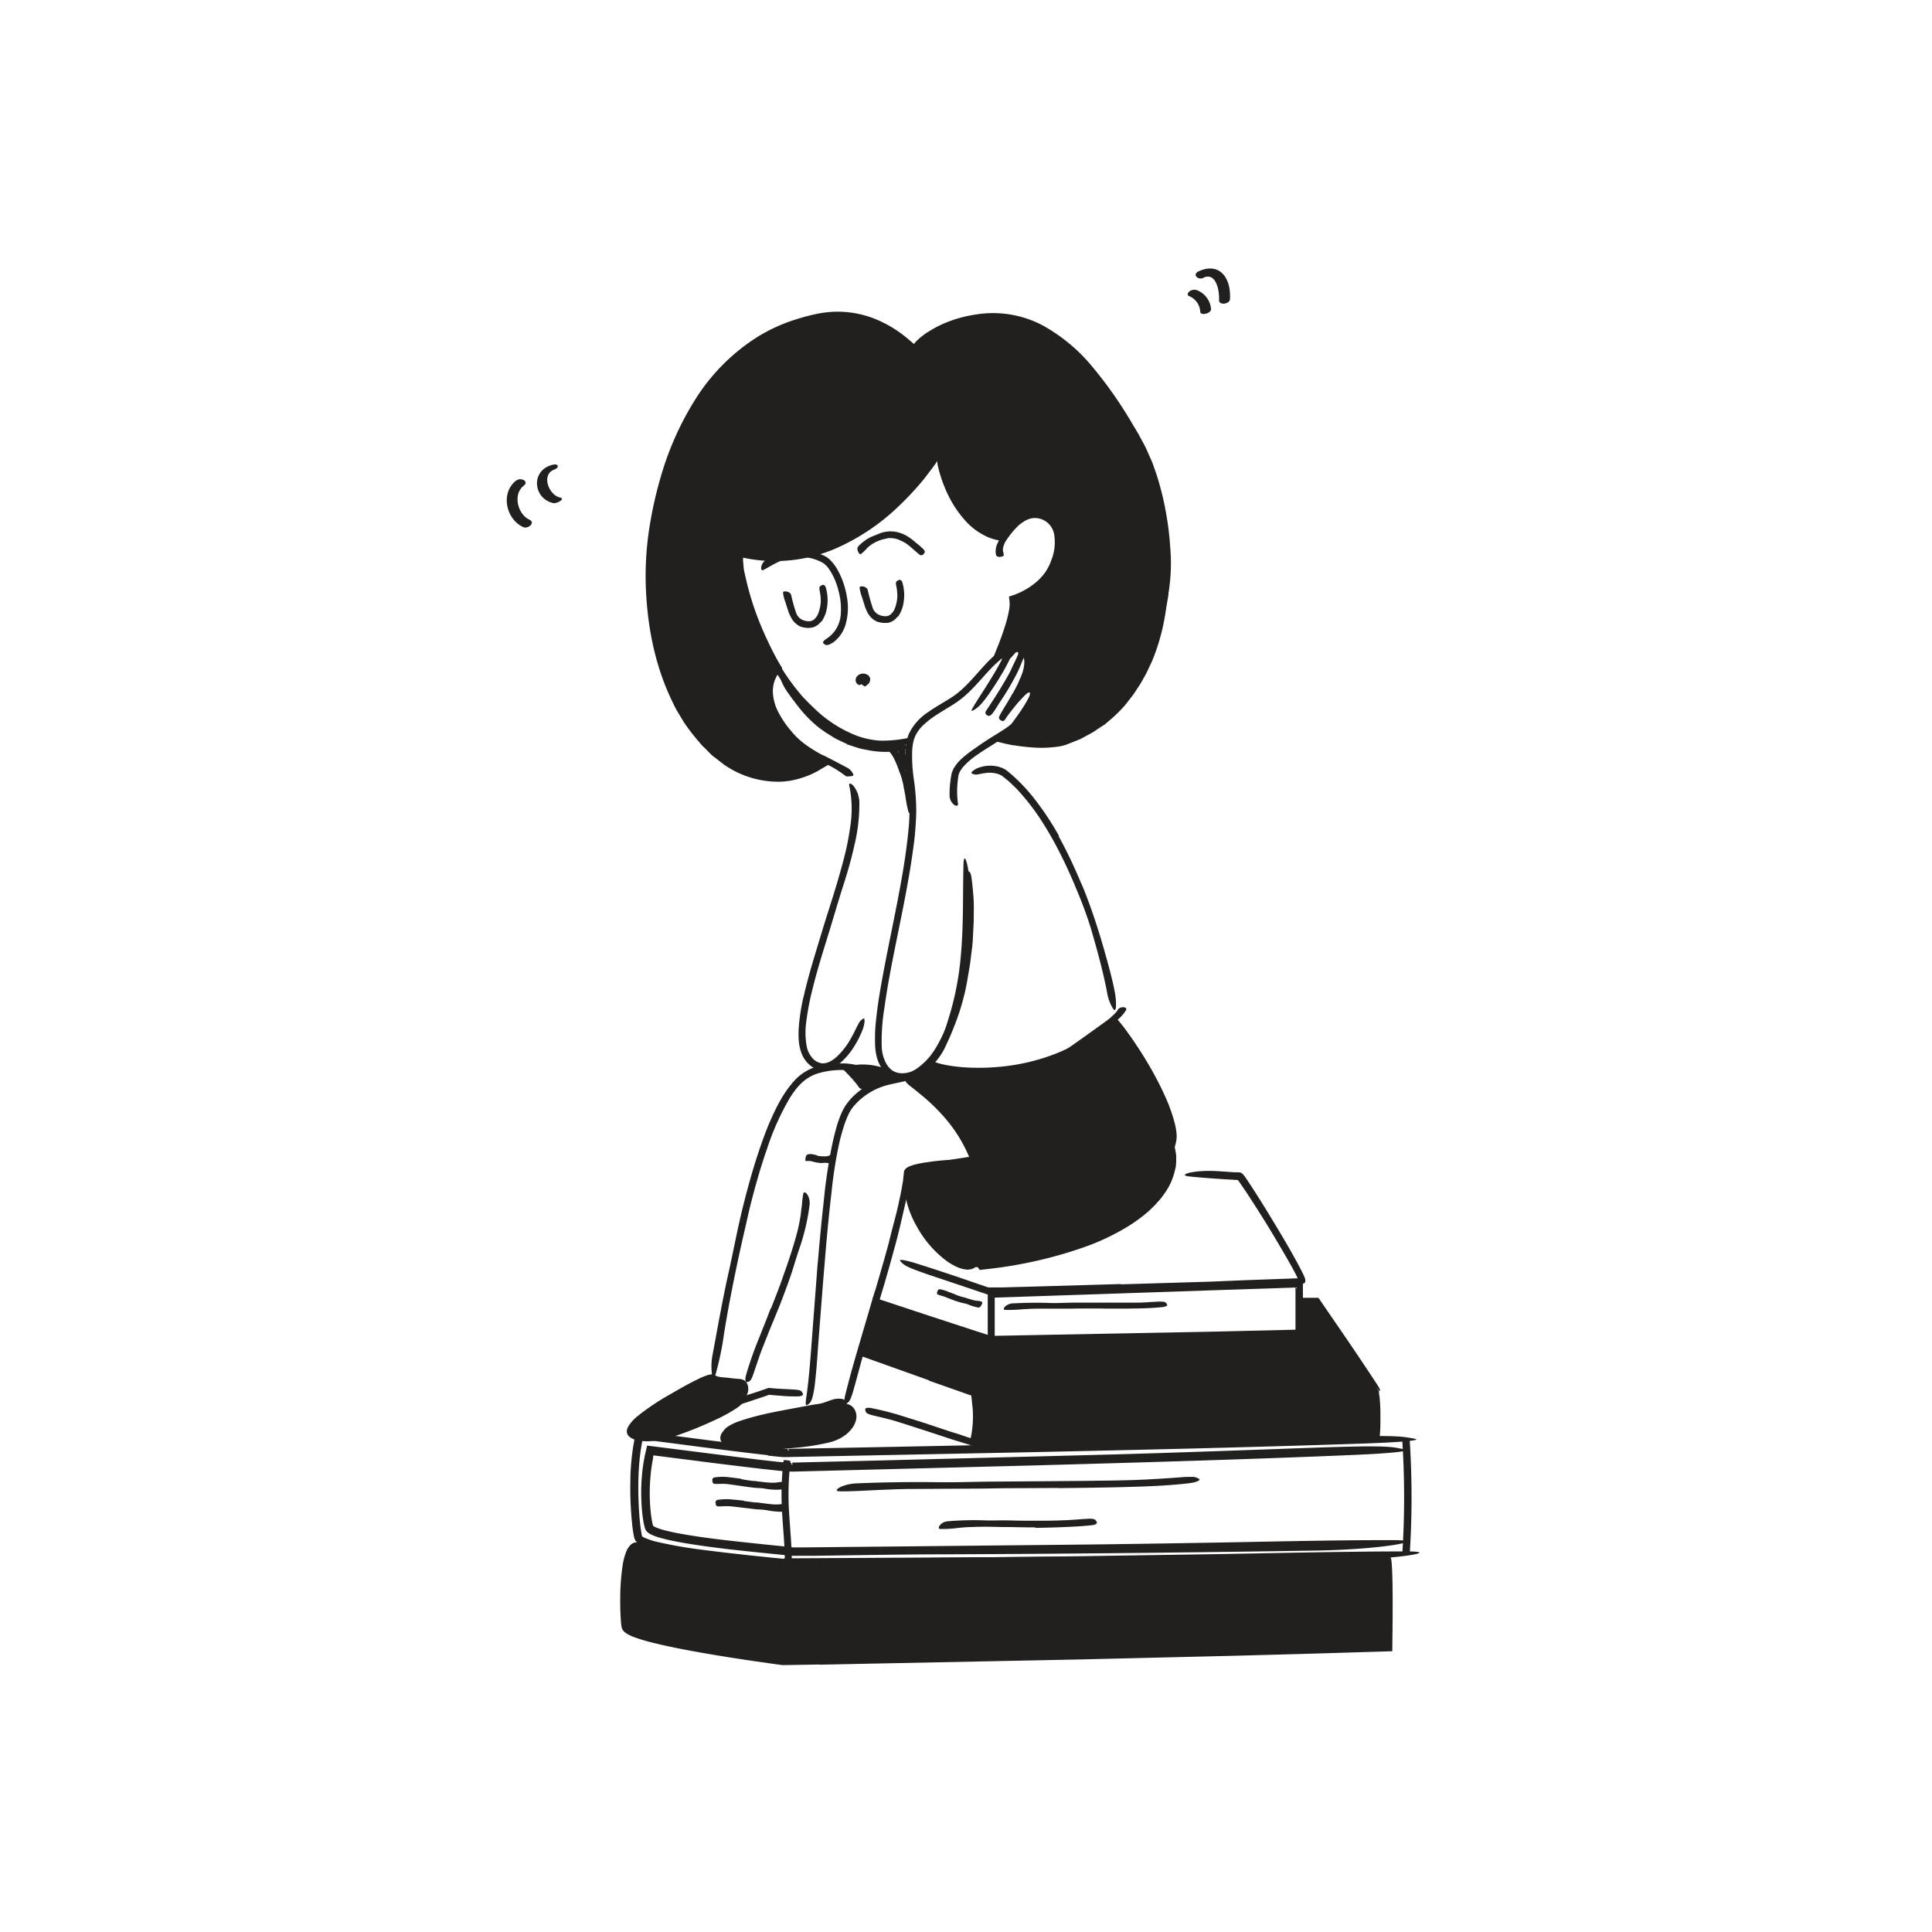 <svg id="Layer_1" data-name="Layer 1" xmlns="http://www.w3.org/2000/svg" width="520" height="520" viewBox="0 0 520 520"><defs><style>.cls-1{fill:#221f1f;}.cls-2{fill:#232020;}.cls-3{fill:none;stroke:#221f1f;stroke-miterlimit:10;stroke-width:2px;}</style></defs><title>Notioly v2</title><g id="_50.Studying" data-name="50.Studying"><path class="cls-1" d="M272.24,143.05a13.39,13.39,0,0,0-1.05,1.5c-.12.19-.16.42-.27.61a8.77,8.77,0,0,0-.91,2.17,2.83,2.83,0,0,0-.05,1,4.42,4.42,0,0,1,.2,1.16c0,.13-.46.35-.93.4s-1-.1-1.13-.47a4.83,4.83,0,0,1,.5-3.41c.31-.59.44-1.23.74-1.8a13.06,13.06,0,0,1,1.09-1.8c.24-.35.52-.68.79-1a15.16,15.16,0,0,1,1.37-1.41,6.77,6.77,0,0,1,1.21-1.09,4.05,4.05,0,0,1,.35-.21c.5-.17.74,0,.83.44a1.91,1.91,0,0,1,.06.33,1.28,1.28,0,0,1-.21.86c-.39.42-.88.87-1.41,1.43a10.72,10.72,0,0,0-1.14,1.34Z"/><path class="cls-1" d="M314.45,160.33c-1.33,8.74-7.4,32-27.92,38.89-4.19,1.4-12.07.59-16.37-.54,0,0,11.84-8.62,8.15-13.5-1.76-.72-2.84-.51-4.31,1.52,0,0,5.07-8.64,1.84-11.48,0,0-1.68-3.31-6.2-.77,0,0,4-9.72,3.26-13.16,0,0,7.89-2.38,10.72-9,3.15-7.39,1.12-13-3.79-14-4.37-.89-7.67,3.28-9.67,6.14-10.44-.84-16.83-14.87-17.38-23,0-.19-20.78,35.27-53.7,27.42h0c-.75,10.07,8.46,28,10.37,30.77-9.33,11.3,12.08,26,12.08,26-11.16,7.38-21.6,2.72-26.19-.45-17.06-11.76-22.16-37.18-20.71-56.58.37-4.93,4.85-55.85,45.73-63.62,15.94-3,25.38,8.9,25.73,8.41,3.85-5.36,19.16-11.94,32.17-6.17,12.18,5.41,20.55,18.31,27.49,30.15C316.16,135.12,314.47,160.18,314.45,160.33Z"/><path class="cls-1" d="M176.49,167.75a72.46,72.46,0,0,0,4.56,16.9,48.59,48.59,0,0,0,9.19,14.69l1.56,1.5a17,17,0,0,0,1.61,1.45l1.71,1.32.85.66.89.59a24.85,24.85,0,0,0,7.88,3.17,21,21,0,0,0,8.43,0c.68-.19,1.37-.34,2.05-.55s1.34-.46,2-.75l1.79-.86c.22-.13.46-.26.65-.39l-.28-.21-1.3-1c-.91-.75-1.8-1.53-2.67-2.33a46.12,46.12,0,0,1-4.83-5.23,23.73,23.73,0,0,1-3.61-6.27,12.75,12.75,0,0,1-.82-3.65,10.17,10.17,0,0,1,.38-3.79,8.68,8.68,0,0,1,.43-1.17,6.79,6.79,0,0,1,.56-1.11l.3-.53.32-.44c.05-.09.17-.15.07-.23l-.39-.67c-.19-.33-.38-.67-.56-1-.37-.67-.71-1.35-1.06-2q-2.07-4.08-3.78-8.31a76.82,76.82,0,0,1-3-8.66c-.22-.74-.4-1.48-.56-2.24a21.17,21.17,0,0,1-.44-2.27,17.78,17.78,0,0,1-.29-2.31l-.1-1.18a9.16,9.16,0,0,1,.14-1.64c.05-.25.1-.49.16-.72l.09-.33s0-.06,0-.08h.09l.17,0,.68-.07a6,6,0,0,1,.85.16c.7.16.87.18,1.24.25l1,.18a39.64,39.64,0,0,0,4.06.43,38.3,38.3,0,0,0,8.15-.43,43.64,43.64,0,0,0,15.29-5.7,63.06,63.06,0,0,0,12.85-10.3,77,77,0,0,0,5.44-6.25l1.26-1.65.61-.83.91-1.32.49-.72a1.88,1.88,0,0,1,.24-.33.23.23,0,0,1,.24-.13,2.05,2.05,0,0,0,.66-.16l.12,0h0c0-.21-.1.45.12-.46l0,0,0,.09.22.35.22.35a.84.84,0,0,1,.18.55l.24,1.54a11.26,11.26,0,0,0,.22,1.3c.16.6.27,1.2.46,1.79a35.8,35.8,0,0,0,1.21,3.48,30.66,30.66,0,0,0,3.55,6.45,19.89,19.89,0,0,0,5.18,5,8.56,8.56,0,0,0,1.56.88,8.32,8.32,0,0,0,1.65.65,6.5,6.5,0,0,0,.86.25l.87.14c.15,0,.3.1.39,0l.34-.46a21.57,21.57,0,0,1,2.56-3,10.33,10.33,0,0,1,3.36-2.23,6.67,6.67,0,0,1,4.14-.28,6.9,6.9,0,0,1,3.57,2.11,7.9,7.9,0,0,1,1.78,3.69,12.45,12.45,0,0,1,.1,4,18.1,18.1,0,0,1-2.69,7.35,17,17,0,0,1-4.4,4.36,22.23,22.23,0,0,1-2.65,1.57c-.46.23-.93.45-1.4.65l-.61.25-.34.12c0,.12,0,.3,0,.39,0,.32,0,.64,0,.94a17.33,17.33,0,0,1-.25,1.8c-.23,1.18-.53,2.32-.86,3.45s-.71,2.24-1.1,3.34l-.37,1-.15.39-.08.19s0,.09,0,.08l.09-.05a4.3,4.3,0,0,1,.74-.31l.2-.05h.08l.23,0a4.3,4.3,0,0,1,.95,0,4.21,4.21,0,0,1,3.27,1.93.28.28,0,0,0,.07.09,4,4,0,0,1,1.13,2.65,9.12,9.12,0,0,1-.21,2.68,20.76,20.76,0,0,1-.72,2.48l-.22.56-.13.33-.24.53c-.14.3-.29.59-.44.88l0,.05,0,0,.07-.1.16-.19a1.88,1.88,0,0,1,.36-.33,1.15,1.15,0,0,1,.46-.22l.23,0a3.51,3.51,0,0,1,.65.09c.2,0,.39.1.59.17l.39.14c.12.06.28.06.33.21s.31.46.42.66.18.39.24.59a4.49,4.49,0,0,1,.21,1.25,8,8,0,0,1-1.49,4.33,24.74,24.74,0,0,1-3.47,4.13c-.64.62-1.29,1.23-2,1.81-.38.32-.62.52-.94.77l0,0h0l.11,0,.21,0,.41.08.45.08.91.15c1.25.19,2.51.33,3.77.41a28.24,28.24,0,0,0,7.48-.31,24.8,24.8,0,0,0,3.49-1.25,23.53,23.53,0,0,0,3.38-1.66,26.36,26.36,0,0,0,3.18-2,30.17,30.17,0,0,0,2.94-2.37,43,43,0,0,0,9.17-12,63.47,63.47,0,0,0,5.42-14.19c.9-3.6,1.19-5.18,1.39-5s.15,2-.37,5.14A55.2,55.2,0,0,1,310,178.12l-.91,1.92c-.15.33-.31.66-.47,1l-.54,1-1.13,2c-.43.65-.87,1.31-1.31,2l-.68,1-.77,1c-.52.64-1,1.32-1.59,2a37.25,37.25,0,0,1-3.75,3.67l-1.48,1.26L295.77,196c-.54.36-1.07.74-1.61,1.09l-1.71.93-1.71.92-1.81.72-1.8.72a12.67,12.67,0,0,1-2,.52,31.57,31.57,0,0,1-7.81.23c-1.28-.1-2.55-.24-3.82-.44l-.48-.08-.24,0-.34-.06-1.77-.36-3.49-.86,2.07-1.52c.67-.5,1.3-1,1.9-1.5l1-.86.85-.78a26.51,26.51,0,0,0,3-3.36,8.06,8.06,0,0,0,1.7-3.64,3,3,0,0,0,0-.8,1.79,1.79,0,0,0-.11-.35l-.08-.17c0-.07,0,0,0,0s.1,0-.3-.1a1.34,1.34,0,0,0-.36-.06h-.12l-.16.06-.33.11-.08,0-.16.16-.3.33-.62.65-1.07-.69c-.19-.12,0,0-.05,0l-1-.69a25.43,25.43,0,0,0,1.2-2.39c.19-.4.31-.71.45-1l.23-.6a16.84,16.84,0,0,0,.66-2.21c.31-1.48.32-2.93-.45-3.62l-.29-.38a2.28,2.28,0,0,0-1.77-1,4,4,0,0,0-.59,0l-.16,0a1.79,1.79,0,0,0-.46.13l-.85.34-.43.17-.48.24-1,.48-1.76.89,1.3-3.22c.22-.55.41-1.07.62-1.61l.44-1.19c.38-1.08.74-2.16,1.07-3.24s.61-2.18.82-3.26a15.41,15.41,0,0,0,.23-1.6,6.19,6.19,0,0,0,0-.74c0-.66-.12-1.16-.18-1.74.6-.19,1.26-.4,1.79-.61l.85-.35c.56-.25,1.11-.53,1.65-.83a18.46,18.46,0,0,0,3-2.07,14.91,14.91,0,0,0,2.45-2.64,13.48,13.48,0,0,0,1.62-3.19,12.9,12.9,0,0,0,.81-7,5.28,5.28,0,0,0-4.26-4.37,5.07,5.07,0,0,0-3.14.44,9.93,9.93,0,0,0-2.81,2.1c-.42.43-.83.91-1.23,1.39l-.57.74-.81,1.12-.26.36c0,.09-.12,0-.2,0l-.22,0-.87-.14-1.12-.19a18.25,18.25,0,0,1-2-.62,17.72,17.72,0,0,1-6.67-4.85,29.56,29.56,0,0,1-4.45-6.77c-.39-.74-.68-1.52-1-2.28s-.6-1.55-.85-2.35-.51-1.61-.69-2.45l-.15-.62-.08-.32,0-.1-.06-.4,0-.35s0-.17,0-.13l-.1.14-.4.57c-.91,1.29-2,2.69-3,4a78.14,78.14,0,0,1-6.9,7.44,57.81,57.81,0,0,1-17,11.4,41.15,41.15,0,0,1-20.3,3.18c-.86-.09-1.72-.2-2.57-.34l-1.27-.23-.58-.12c-.05,0-.16-.08-.17,0v.85c.09.81.11,1.62.24,2.44a52.65,52.65,0,0,0,2.49,9.63,102.42,102.42,0,0,0,4.85,11.44c.46.93.93,1.85,1.42,2.75.24.46.51.89.76,1.34l.67,1.06c.22.18-.06.35-.15.52l-.38.52-.31.41a3.13,3.13,0,0,0-.2.3l-.36.63a11.83,11.83,0,0,0-.58,1.31,9.22,9.22,0,0,0-.44,2.81,13,13,0,0,0,1.53,5.63,26.84,26.84,0,0,0,3.41,5,45.83,45.83,0,0,0,4.29,4.42q1.14,1,2.34,2l.61.49.76.58c.66.51,1.39,1,2.09,1.51-.63.4-1.32.79-2,1.19l-1,.6a2.67,2.67,0,0,1-.41.21l-.36.18-1.45.69-1.51.55a21.51,21.51,0,0,1-6.3,1.21,25.64,25.64,0,0,1-15.08-4.56l-2.51-1.94a10.78,10.78,0,0,1-1.2-1L190,201.64c-.38-.37-.78-.72-1.14-1.11l-1-1.19a48.82,48.82,0,0,1-3.82-5l-1.63-2.71c-.55-.89-1-1.86-1.45-2.79-4.55-9.35-6.63-19.69-7.1-30a84,84,0,0,1,.72-15.45,108,108,0,0,1,3.28-15.1,81.13,81.13,0,0,1,9.56-21.23,53.39,53.39,0,0,1,16.5-16.41,45.83,45.83,0,0,1,10.66-4.8,55.91,55.91,0,0,1,5.66-1.45,27.5,27.5,0,0,1,5.87-.5,27.19,27.19,0,0,1,11.35,2.8,32.27,32.27,0,0,1,5,3c.79.58,1.55,1.19,2.28,1.82l.92.79a1.91,1.91,0,0,0,.32.24c.11,0,.18-.19.27-.29l.19-.21.13-.16.21-.2.43-.39a7.06,7.06,0,0,1,.88-.76l.91-.7c.32-.22.65-.42,1-.63a29.78,29.78,0,0,1,4-2.12,34.46,34.46,0,0,1,8.71-2.45,28.66,28.66,0,0,1,17.63,2.78,46.34,46.34,0,0,1,13.76,11.4,111.55,111.55,0,0,1,10.27,14.57l2,3.35,1.87,3.46c.55,1.19,1.07,2.4,1.61,3.6s.91,2.48,1.37,3.73a78.9,78.9,0,0,1,2.88,12.08c.56,3.37.76,6.13.92,8.39a49.06,49.06,0,0,1-.19,9.25c-.12,1-.28,2.21-.42,2.75-.26.89-.28-.58-.42-4.11a125.56,125.56,0,0,0-1.61-16,83,83,0,0,0-2.84-11.59,60.27,60.27,0,0,0-4.94-10.89c-4.17-7-8.57-13.94-14.19-19.85A52.89,52.89,0,0,0,286,93.44,39.43,39.43,0,0,0,281,90a28.9,28.9,0,0,0-5.45-2.52c-1-.27-1.91-.56-2.89-.75a24.83,24.83,0,0,0-3-.41l-1.51-.11-1.51,0c-1,0-2,.14-3,.2a33.62,33.62,0,0,0-5.95,1.31,28.65,28.65,0,0,0-5.58,2.38,13.9,13.9,0,0,0-1.3.77,13.24,13.24,0,0,0-1.22.85,9.48,9.48,0,0,0-1.13.93l-.53.49a4.11,4.11,0,0,0-.39.44l-.43.51c-.44.23-.9.72-1.42.5a4.92,4.92,0,0,1-1.52-1.07c-.5-.44-1-.86-1.49-1.27A32.9,32.9,0,0,0,239.53,90a27.62,27.62,0,0,0-7-3.23,24.6,24.6,0,0,0-7.63-1,25.11,25.11,0,0,0-3.86.38c-1.28.24-2.57.57-3.86.86a46.27,46.27,0,0,0-20.84,12A63.33,63.33,0,0,0,183,119.34a98.59,98.59,0,0,0-6.54,23.77,85.49,85.49,0,0,0,.06,24.59Z"/><path class="cls-1" d="M218.31,201.42a31.8,31.8,0,0,0,2.78,1.65c.36.19.74.32,1.09.5,1.26.66,2.55,1.3,3.84,2,.57.31,1.17.59,1.75.93a3.59,3.59,0,0,1,1.92,2c.08.32-.41.41-.92.44s-1,.1-1.22-.12a28.75,28.75,0,0,0-3.77-2.46,28.26,28.26,0,0,0-2.77-1.31c-1-.51-2-1.06-3-1.66-.61-.37-1.2-.76-1.78-1.17a32.25,32.25,0,0,1-2.5-2c-.63-.54-1.27-1.06-1.87-1.65-.13-.14-.27-.26-.39-.4-.44-.54-.44-.81-.11-1.19a1.94,1.94,0,0,1,.23-.27.78.78,0,0,1,1,.09c1,.91,2,1.85,3.12,2.75a24.44,24.44,0,0,0,2.57,1.86Z"/><path class="cls-1" d="M246,226.81c-1.38,11-3.86,21.77-5.95,32.56-.76,3.94-1.45,7.89-2,11.83a55.25,55.25,0,0,0-.74,10.38,10.3,10.3,0,0,0,1.22,4.68A6.28,6.28,0,0,0,240,288a5,5,0,0,0,2.08.83,6.73,6.73,0,0,0,4.5-1.1,18,18,0,0,0,3.72-3.42A27.42,27.42,0,0,0,255,275.1a78.71,78.71,0,0,0,3.64-18.27c.71-7.93.48-16,.68-24,.1-5,2,1.32,1.92,10.58a120.41,120.41,0,0,1-2.34,24.63l-.74,3c-.3,1-.55,2-.88,3a52.48,52.48,0,0,1-2.19,5.9,23.42,23.42,0,0,1-3.38,5.48,20.63,20.63,0,0,1-2.28,2.3,12.66,12.66,0,0,1-2.75,1.9,8.41,8.41,0,0,1-4,.9,6.42,6.42,0,0,1-4-1.53c-2.25-1.89-3-4.82-3.13-7.4a45.29,45.29,0,0,1,.32-7.74c.27-2.54.65-5.06,1.08-7.55,1.89-11,4.43-21.77,6.22-32.68.55-3.36,1-6.73,1.33-10.1a50.9,50.9,0,0,0,.07-10.1c-.25-2.55-.65-5.11-.82-7.73a27.53,27.53,0,0,1,0-4,12.87,12.87,0,0,1,.8-4,14.23,14.23,0,0,1,5.23-6c2.13-1.52,4.43-2.74,6.54-4.12,3.25-2.15,5.7-5.26,8.37-8.18.67-.73,1.35-1.46,2.08-2.15.36-.35.74-.68,1.11-1,.14-.14.51-.41.78-.62s.59-.47.88-.68c1.13-.59,2.29-1.48,2.79-.25a3,3,0,0,1-.11,1.56,13.69,13.69,0,0,1-.88,2.06l-.67,1.27-.63,1.14c-.44.75-.88,1.5-1.35,2.25-3.49,5.52-4.93,7.08-6.18,7.88a4.05,4.05,0,0,1-.86.48c-.34.07-.12-.35.48-1.36s1.58-2.54,2.86-4.53c.94-1.47,1.87-3,2.77-4.49.44-.76.88-1.53,1.3-2.3l.31-.59.21-.42.06-.18c0-.06,0-.11,0-.15s-.06-.1-.12,0a2,2,0,0,0-.27.24l-.8.71-1,.92c-.62.63-1.24,1.28-1.85,1.95-2.43,2.66-4.85,5.65-8.14,7.89-1.62,1.1-3.23,2-4.78,3a25.89,25.89,0,0,0-4.23,3.19,10,10,0,0,0-2.15,3l-.32.83-.21.86c-.11.63-.19,1.28-.25,1.92a43.38,43.38,0,0,0,.46,8.06,60.51,60.51,0,0,1,.63,8.47,84,84,0,0,1-.6,8.44Z"/><path class="cls-1" d="M270.12,183.88c.66-1.08,1.28-2.19,1.87-3.33.21-.41.36-.85.57-1.26.34-.69.67-1.38,1-2.08l.22-.52.12-.27a3,3,0,0,0,.17-.53v-.15a.33.33,0,0,0-.42-.24,1.34,1.34,0,0,0-.45.29c-.08.08-.15.17-.22.25l-.41.47a6.55,6.55,0,0,1-1,1c-.48.35-1.36-1.39-.6-2.24l.38-.39.19-.2c.09-.09.25-.22.36-.32a4.52,4.52,0,0,1,1.58-1,1.89,1.89,0,0,1,1.46,0,2,2,0,0,1,1,1.07,4.41,4.41,0,0,1-.44,2.72c-.52,1.11-.91,2.26-1.43,3.35s-1.2,2.35-1.85,3.5c-.4.71-.81,1.4-1.23,2.1-.63,1-1.32,2.07-2,3.1-.52.79-1,1.63-1.56,2.41a5.12,5.12,0,0,1-.4.52c-.56.61-.91.68-1.33.38a2.16,2.16,0,0,1-.29-.21c-.27-.29-.22-.69.06-1.1.85-1.24,1.76-2.65,2.67-4.08.67-1.06,1.35-2.15,2-3.27Z"/><path class="cls-1" d="M272.57,186.65c.51-.89,1-1.79,1.44-2.72.17-.33.27-.69.43-1a25,25,0,0,0,1.41-3.65,4.57,4.57,0,0,0,.15-1.62,1.09,1.09,0,0,0-.21-.64s0,0,0,0,0,0,0,0a.78.78,0,0,0-.26-.07c-.14,0-.34-.48-.22-1a1,1,0,0,1,.55-.69l.28-.1a1.4,1.4,0,0,1,.35,0,1.25,1.25,0,0,1,.72.35,2.77,2.77,0,0,1,.78,1.92,5.68,5.68,0,0,1-.11,1.4,10.26,10.26,0,0,1-.8,2.4c-.42.89-.68,1.86-1.08,2.76s-.92,1.94-1.43,2.89c-.31.58-.64,1.15-1,1.72-.5.87-1,1.71-1.56,2.56-.4.66-.73,1.36-1.16,2-.1.14-.17.3-.29.44-.41.52-.68.58-1.12.31-.09-.06-.2-.11-.29-.18a.79.79,0,0,1-.15-1c.58-1.12,1.28-2.26,2-3.44.52-.87,1.05-1.75,1.53-2.66Z"/><path class="cls-1" d="M275.63,193.31c-.4.56-.79,1.11-1.2,1.66l-.62.83a6,6,0,0,1-.9.87,38,38,0,0,1-3.49,2.34l-2.48,1.59c-1.47.91-2.92,1.83-4.3,2.82a18.3,18.3,0,0,0-3.7,3.35l-.58.88c-.12.3-.28.67-.36.9-.12.72-.21,1.49-.28,2.23a24.41,24.41,0,0,0,.12,5.57c.11.45-.3.71-.95.34a3.28,3.28,0,0,1-1.31-2.66,23.56,23.56,0,0,1,.15-3.16c.06-.51.12-1,.2-1.54l.13-.77.08-.43a4.4,4.4,0,0,1,.18-.5c.13-.29.25-.58.38-.85l.48-.73a11.45,11.45,0,0,1,1.07-1.29c.38-.4.79-.74,1.18-1.1l1.25-1c2-1.46,4.1-2.92,6.21-4.24,1.15-.72,2.33-1.42,3.44-2.16a15.66,15.66,0,0,0,1.56-1.14,3.5,3.5,0,0,0,.59-.62l.6-.82c1-1.35,1.93-2.71,2.79-4.12.25-.42.54-.91.73-1.27s.26-.49.38-.75a2.51,2.51,0,0,0,.24-.85c0-.14-.07-.32-.22-.32a.81.81,0,0,0-.4.15,5.49,5.49,0,0,0-.65.52l-.3.3-.36.37c-.32.36-.64.71-1,1.07-.63.73-1.23,1.47-1.83,2.22l-.78,1c-1,1.22-1.4,1.53-2,1.49a1.78,1.78,0,0,1-.41,0c-.4-.11-.25-.84.43-1.81a43.86,43.86,0,0,1,2.92-3.77c.27-.3.53-.61.82-.91l.42-.45.59-.59a10.56,10.56,0,0,1,.87-.78,7.15,7.15,0,0,1,.87-.68c.27-.16.54-.32.81-.46l.68-.16a2.75,2.75,0,0,1,.59.11,1.62,1.62,0,0,1,.65.4,1.29,1.29,0,0,1,.31.46l.11.23,0,.28a1.92,1.92,0,0,1,0,.64c0,.11,0,.22,0,.35l-.13.42a11.17,11.17,0,0,1-.68,1.75c-.07.15-.14.3-.22.45l-.2.37-.26.47c-.71,1.23-1.47,2.4-2.25,3.54Z"/><path class="cls-1" d="M209.83,178.92a56.86,56.86,0,0,0,6.43,8.84l1.39,1.43,1.43,1.38a34.14,34.14,0,0,0,11.7,7.52,22.81,22.81,0,0,0,6,1.25,33.39,33.39,0,0,0,7.83-.76c.8-.15.84.33.27,1a5.82,5.82,0,0,1-3.45,1.61,22.6,22.6,0,0,1-4.35.16,17.74,17.74,0,0,1-2.18-.25,17.09,17.09,0,0,1-2.13-.43,26.74,26.74,0,0,1-7.9-3.42,47.14,47.14,0,0,1-8.2-6.4,54.6,54.6,0,0,1-7.13-8.86,62.67,62.67,0,0,1-3.51-6,73,73,0,0,1-4.13-9.7,75.54,75.54,0,0,1-2.38-7.72c-.13-.58-.3-1.14-.4-1.73-.42-2.18-.33-2.91.09-3.44a1.69,1.69,0,0,1,.3-.34c.36-.25.77.59,1.11,2.13A91.1,91.1,0,0,0,204.93,169a68.22,68.22,0,0,0,4.93,9.86Z"/><path class="cls-1" d="M216.2,268.67c1.1-4.93,2.54-9.73,4-14.51l1.58-5.23c1.93-6.11,3.92-12.19,5.49-18.38a72.34,72.34,0,0,0,1.61-8.3,30.25,30.25,0,0,0-.24-10.5c-.3-1,.16-1.11,1-.33a7.43,7.43,0,0,1,1.66,4.81,48.14,48.14,0,0,1-1.34,11.3c-.81,3.66-1.85,7.26-3,10.83-1.37,4.27-2.65,8.74-4,13.1-1.48,4.8-3,9.59-4.19,14.43a72,72,0,0,0-1.75,9,20.93,20.93,0,0,0,.12,6.8,6.35,6.35,0,0,0,1.37,2.9,4.12,4.12,0,0,0,2.57,1.58c1.55.22,3.09-.77,4.31-1.9a20.53,20.53,0,0,0,3.18-4c.4-.66.75-1.32,1.12-2,1.29-2.55,1.58-3.36,2.24-3.81a3.66,3.66,0,0,1,.43-.32c.43-.24.55,1.15-.28,3.24a26.27,26.27,0,0,1-2.3,4.47,19.15,19.15,0,0,1-3.36,4,9.67,9.67,0,0,1-2.35,1.58,5.68,5.68,0,0,1-3.1.58A5.5,5.5,0,0,1,218,286.7a8.15,8.15,0,0,1-1.05-1.07,7.63,7.63,0,0,1-.84-1.28,11.66,11.66,0,0,1-1.1-4.08,24.06,24.06,0,0,1,0-4,56.61,56.61,0,0,1,1.17-7.63Z"/><path class="cls-1" d="M284.94,225.08c2,3.62,3.78,7.35,5.41,11.13.58,1.39,1.22,2.75,1.75,4.15,1.92,4.94,3.57,10,5,15,.64,2.26,1.28,4.52,1.85,6.78.36,1.46.74,2.91,1,4.4a17.76,17.76,0,0,1,.41,4.6c-.06.54-.29.8-.45.71s-.34-.38-.56-.74a11.83,11.83,0,0,1-1.32-3.69c-1.09-5.85-2.72-11.68-4.41-17.52a111.1,111.1,0,0,0-3.86-10.47c-1.56-3.79-3.25-7.52-5.16-11.15-1.16-2.23-2.41-4.42-3.76-6.55a60.51,60.51,0,0,0-6.89-9.07c-.48-.55-1-1-1.55-1.54s-1.06-1-1.62-1.43l-.84-.68-.2-.17-.17-.1-.42-.21a6.44,6.44,0,0,0-1.89-.5,7.15,7.15,0,0,0-1.73,0,23.19,23.19,0,0,0-2.32.4,2.37,2.37,0,0,1-1.19-.06,2.21,2.21,0,0,1-.46-.18c-.19-.12-.09-.36.27-.67a5.26,5.26,0,0,1,1.92-1,9.11,9.11,0,0,1,4.39-.29,7.43,7.43,0,0,1,2.22.77,3,3,0,0,1,.59.38l.41.33.81.68a47,47,0,0,1,5.85,6.11,77.88,77.88,0,0,1,7,10.46Z"/><path class="cls-1" d="M316.21,308.59c0,27.9-53.62,32.35-53.64,32.42,10.48-37.1-21.62-50.31-18.1-50.52s6.16-4.43,6.16-4.43c1.71,2.05,30.9,6.56,49-12.08C305.19,280.55,316.21,297.94,316.21,308.59Z"/><path class="cls-1" d="M254.29,288.5c-.56-.11-1.13-.22-1.7-.38-.28-.07-.57-.15-.86-.25l-.44-.15-.22-.09,0,0h0l-.07,0s0,0-.05,0l-.22.28-.54.61a14.3,14.3,0,0,1-1.2,1.13,9.25,9.25,0,0,1-1.38,1c-.24.15-.51.27-.77.4l-.2.08a1.3,1.3,0,0,0-.21,0c0,.06.08.1.13.15-.19-.13,1,.77,1.68,1.33a59,59,0,0,1,4.53,4,45.48,45.48,0,0,1,7.45,9.51,39.25,39.25,0,0,1,4.6,12,42.57,42.57,0,0,1,.72,11.2,51.45,51.45,0,0,1-.67,5.56c-.16.92-.34,1.84-.55,2.75s-.49,2.07-.52,2.13l-.1.34.48-.05,1-.11,2.62-.35c1.76-.24,3.5-.53,5.24-.84,3.48-.64,6.94-1.4,10.35-2.33a74.82,74.82,0,0,0,18-7.25,36.08,36.08,0,0,0,9.41-7.81,20.88,20.88,0,0,0,4.68-11c.21-2.5.68-2.24,1,0a6.76,6.76,0,0,1,.1.95q0,.53,0,1.11c0,.41-.05.83-.08,1.28s-.18.91-.29,1.39a17.08,17.08,0,0,1-2.84,6.22l-1,1.35-1.12,1.25a30.77,30.77,0,0,1-2.38,2.33,41.12,41.12,0,0,1-5.34,3.89,62.52,62.52,0,0,1-11.79,5.57,117.62,117.62,0,0,1-25.26,5.79l-1.85.21-.8.09c-.17.06-.19-.07-.26-.14l-.17-.24-.18-.25s-.06-.09-.09-.11H263l-.38-.06-.82-.51.38-1.37.21-.85c.13-.53.26-1.06.36-1.59.23-1.07.43-2.15.59-3.23a48.09,48.09,0,0,0,.52-6.57,38.9,38.9,0,0,0-9.74-26.21,49.6,49.6,0,0,0-5.52-5.42c-1-.84-2-1.64-3-2.45-.8-.61-1.72-1.3-1.93-1.9a.81.81,0,0,1-.08-.5c.09-.17.18-.18.32-.28a2.87,2.87,0,0,1,.4-.22l.72-.24a3.18,3.18,0,0,0,.61-.16,4.67,4.67,0,0,0,.54-.19,4.55,4.55,0,0,0,.65-.35,8.63,8.63,0,0,0,1.22-.89c.32-.29.63-.59.92-.91a11.53,11.53,0,0,0,1-1.25l.43-.15c.13,0,.22-.15.33-.08a4.1,4.1,0,0,0,.83.12l.56.22.48.16c.33.1.67.18,1,.26.68.16,1.37.29,2.06.4a42.32,42.32,0,0,0,4.21.46,58.67,58.67,0,0,0,8.49-.1,55.49,55.49,0,0,0,15.58-3.51,43.92,43.92,0,0,0,13.51-8.28c.2-.17.38-.35.56-.53l.65-.63.8-.78.2-.2.1-.09.05-.05,0,.05.34.41,1.27,1.58,1,1.23c1.23,1.67,2.44,3.36,3.57,5.09a100.17,100.17,0,0,1,6.24,10.72c.81,1.64,1.57,3.26,2.27,5,2.48,6.42,2.37,8.85,2,10.32a7,7,0,0,1-.29,1c-.44.63-.47-2.08-2-6.7a64.84,64.84,0,0,0-4.37-10.07A111.13,111.13,0,0,0,304,282c-1-1.58-2.14-3.14-3.28-4.66l-.86-1.12-.14-.18,0-.05-.09-.11c-.09-.11-.06-.06-.08-.06h0l-.22.21-.53.52a45.45,45.45,0,0,1-9.83,6.82A53.68,53.68,0,0,1,272,288.67a61,61,0,0,1-8.85.62,50.21,50.21,0,0,1-8.88-.74Z"/><path class="cls-1" d="M288.55,283.45c3.1-2.21,6.26-4.36,9.3-6.66,1.84-1.39,4-2.85,5.19-4.85.64-1.05-1.57-1.12-2.09-.28-1.26,2.07-4,3.66-5.86,5.06-2.64,1.94-5.33,3.79-8,5.69-1.2.85.56,1.68,1.46,1Z"/><path class="cls-1" d="M220.13,339.6c.44-5.08.9-10.16,1.47-15.23.2-1.85.37-3.7.6-5.55.44-3.26.94-6.51,1.58-9.74.32-1.62.69-3.23,1.12-4.83a31,31,0,0,1,1.63-4.75,16.45,16.45,0,0,1,1.08-2l.68-.92.74-.87a20.11,20.11,0,0,1,3.41-2.92,18.17,18.17,0,0,1,5.18-2.52,10.48,10.48,0,0,1,5.85-.2c1.21.38.81.77-.21,1s-2.61.55-4.48,1a17.86,17.86,0,0,0-8.82,5.46c-.3.31-.52.68-.8,1l-.64,1.09-.55,1.2-.49,1.27a54.34,54.34,0,0,0-1.55,5.36,118.92,118.92,0,0,0-2.15,13.7c-.6,5.07-1.09,10.17-1.53,15.27l-.78,9.43c-.37,4.76-.74,9.55-1.11,14.28-.29,3.68-.48,7.29-.88,10.94-.08.81-.16,1.6-.28,2.41-.47,3-.91,4-1.58,4.43a2.06,2.06,0,0,1-.45.3c-.46.11-.33-1.06,0-3.18.83-6.35,1.23-13.22,1.77-20.07.39-5.11.78-10.24,1.17-15.36Z"/><path class="cls-1" d="M235.54,347.43c1.16-4,2.33-7.91,3.4-11.89.4-1.45.73-2.92,1.11-4.37.34-1.28.67-2.56,1-3.84s.64-2.57.91-3.86.57-2.58.78-3.87c.1-.64.25-1.29.32-1.93l.21-1.94v-.11a1.21,1.21,0,0,1,.07-.33.68.68,0,0,1,.11-.31,1.68,1.68,0,0,1,.41-.51,4.06,4.06,0,0,1,.5-.34,4.81,4.81,0,0,1,.46-.22,12.58,12.58,0,0,1,1.78-.56c1.18-.28,2.35-.46,3.52-.62a64,64,0,0,1,9-.66c1.88,0-.39,2-3.83,2.18-2,.14-4,.3-5.9.56a27.13,27.13,0,0,0-2.82.5,7.05,7.05,0,0,0-1.2.39l-.22.11c-.06.06,0,0,0,0a.1.1,0,0,0,0,.05l-.18,1.53c-.06.55-.14,1.09-.25,1.62-.22,1.06-.39,2.14-.66,3.18-.83,3.63-1.66,7.4-2.6,11.08q-1.59,6-3.34,12Q237,349,235.9,352.71c-1.12,3.71-2.24,7.45-3.34,11.13-.84,2.88-1.57,5.72-2.36,8.57-.18.63-.35,1.25-.52,1.88-.7,2.34-1.05,3-1.69,3.39a2,2,0,0,1-.43.22c-.43.11-.43-.93,0-2.66,1.26-5.14,2.83-10.48,4.41-15.85,1.18-4,2.35-8,3.53-12Z"/><path class="cls-1" d="M206.31,309.58c-1.68,4.91-3.11,9.92-4.38,15-.46,1.85-.85,3.71-1.28,5.56-1.53,6.53-2.91,13.11-4.18,19.71-.56,2.93-1.06,5.89-1.55,8.81a81,81,0,0,1-2.32,11.26c-.49,1.21-.85.78-1-.27a15.89,15.89,0,0,1,.2-5.06c1.42-7.6,2.75-15.27,4.49-22.92,1-4.58,1.93-9.39,3-14.06,1.21-5.15,2.57-10.26,4.15-15.31,1-3.11,2.06-6.19,3.28-9.22,1.93-4.54,4.07-9.13,7.61-12.77a13.68,13.68,0,0,1,5-3.09,18.92,18.92,0,0,1,5.72-1c.85,0,1.68,0,2.54,0,3.15.29,4.1.71,4.65,1.32a2.51,2.51,0,0,1,.35.42c.2.45-1.08.44-3.27.22a22,22,0,0,0-9.63.87,11.62,11.62,0,0,0-4,2.49,19.16,19.16,0,0,0-1.63,1.82c-.49.69-1,1.36-1.44,2.09a69.36,69.36,0,0,0-6.3,14.15Z"/><path class="cls-1" d="M207.51,352.17c1-2.53,2-5.07,2.91-7.63.34-.93.63-1.88,1-2.82,1.15-3.3,2.24-6.63,3.13-10,.39-1.49.67-3,.93-4.53l.36-2.93a28.86,28.86,0,0,1,.35-2.91c.22-1.22,1.9.38,1.73,2.79a57.54,57.54,0,0,1-2.82,12.05c-.8,2.34-1.48,4.81-2.29,7.19-.91,2.61-1.88,5.2-2.87,7.78L208,355.89c-1,2.38-1.92,4.78-2.87,7.15-.71,1.85-1.31,3.7-1.94,5.54l-.41,1.22c-.54,1.51-.78,1.91-1.37,2.1a2,2,0,0,1-.4.12c-.41.06-.53-.69-.22-1.88a98.9,98.9,0,0,1,3.63-10.3c1-2.56,2.05-5.11,3-7.68Z"/><path class="cls-1" d="M219.82,311a5.82,5.82,0,0,0,1,.2c.12,0,.24,0,.37,0a7.22,7.22,0,0,0,1.4,0,1.81,1.81,0,0,0,.6-.18c.25-.11.47-.32.8-.21s.55,1.84.23,2a3.4,3.4,0,0,1-1.86.17,6.49,6.49,0,0,0-1.16.06,7.6,7.6,0,0,1-1.27-.14c-.26,0-.51-.1-.76-.15s-.73-.2-1.1-.26a6.48,6.48,0,0,0-.88,0l-.2,0c-.23,0-.27-.17-.19-.67l.05-.33c.08-.38.25-.67.44-.73a2.58,2.58,0,0,1,1.5-.06c.35.06.69.16,1,.21Z"/><path class="cls-1" d="M199.14,378.08l-6.73,2.09c-.82.26-1.62.57-2.43.82l-8.67,2.65c-1.27.4-2.54.85-3.79,1.31a36,36,0,0,1-4.86,1.63c-1,.22-.35-1.92,1.5-2.57,3.29-1.16,6.62-2.2,10-3.09,2-.54,4.08-1.32,6.13-2l6.76-2.15,4.16-1.32,2.79-.9,2.88-1,.88.09c1.7.16,3.37.21,5.05.31l1.1.06c1.38.12,1.8.29,2.05.82a1.84,1.84,0,0,1,.15.36c.1.4-.5.65-1.52.65-1.26,0-2.55,0-3.85-.12l-2-.15-1.7-.16-1.21.42-6.74,2.23Z"/><path class="cls-1" d="M227.89,377.85c3.24,3.43.27,7.22-3.36,8.69-4.48,1.82-22.66,4.29-27.21,2.42-2.67-1.09-3.66-1.37-1.64-3.73,2.79-3.27,22.55-6.36,24.47-6.49,2.6-.17,5.5-2.26,7.74-.89"/><path class="cls-1" d="M198.86,384.67a7.72,7.72,0,0,0-2.23,1.19,3.23,3.23,0,0,0-.41.45,4.1,4.1,0,0,0-.35.48l-.08.12a.08.08,0,0,0,0,0,.13.13,0,0,0,0,.12.3.3,0,0,0,.1.09,4.16,4.16,0,0,0,.56.29c.41.19.88.4,1.32.57a10.66,10.66,0,0,0,2.63.52,42.16,42.16,0,0,0,4.22.08,98.29,98.29,0,0,0,15.09-1.51c1.1-.21,2.2-.45,3.25-.76a9.48,9.48,0,0,0,2.89-1.3,6.28,6.28,0,0,0,2.44-2.92,3.63,3.63,0,0,0-.52-3.39c-.45-.64-.08-1,.8-.63a3,3,0,0,1,1.42,1.25,3.82,3.82,0,0,1,.42,2.83,6.26,6.26,0,0,1-1.21,2.45,8.6,8.6,0,0,1-1.85,1.77,12,12,0,0,1-4.46,1.93,63.56,63.56,0,0,1-8.92,1.39c-3.57.33-7.27.75-11,.74-1,0-2-.05-3.07-.16-.51,0-1-.16-1.57-.24a9.58,9.58,0,0,1-1.57-.49c-.46-.2-.92-.39-1.42-.63l-.37-.21a2.86,2.86,0,0,1-.47-.33,1.83,1.83,0,0,1-.61-1,2.64,2.64,0,0,1,.64-2c.16-.23.33-.43.5-.63a3.76,3.76,0,0,1,.65-.61,13.51,13.51,0,0,1,3.52-1.69c1.19-.41,2.38-.76,3.58-1.08,3.64-1,7.33-1.65,11-2.34l4.23-.79c.71-.12,1.39-.25,2.15-.34a10.27,10.27,0,0,0,1.91-.48c.57-.19,1.14-.43,1.78-.62a5.53,5.53,0,0,1,2.75-.27,1.47,1.47,0,0,1,1.1.8,1.58,1.58,0,0,1,.14.46c0,.21-.26.27-.62.26a7.11,7.11,0,0,0-1.59.15c-1.07.22-2.22.76-3.54,1.18a10,10,0,0,1-1,.27c-.34.08-.82.12-1,.16l-1.91.31c-2.58.44-5.21.93-7.82,1.46a73.56,73.56,0,0,0-11.37,3Z"/><path class="cls-2" d="M267.73,361.52V348a3.74,3.74,0,0,0-1.88,0v13.53A5,5,0,0,0,267.73,361.52Z"/><path class="cls-1" d="M301.72,345.68l24-.72,8.74-.37,14.44-.52c.11,0,.26,0,.34,0a1.35,1.35,0,0,0-.11-.34c-.05-.12-.09-.19-.2-.41l-.44-.87c-.62-1.15-1.26-2.3-1.91-3.44-1.31-2.28-2.66-4.55-4-6.81-2.35-3.9-4.8-7.78-7.29-11.54l-1.22-1.8-.62-.88-.21-.28a.19.19,0,0,0-.19-.1l-4.19-.25c-2.91-.19-5.81-.4-8.7-.7-3.61-.37,1.1-1.86,7.79-1.42l4.44.3.56,0,.44,0a1.51,1.51,0,0,1,.53.09c.63.22,1.13,1.09,1.27,1.26.44.63.85,1.26,1.26,1.88,1.64,2.5,3.22,5,4.78,7.56,3.11,5.1,6.19,10.19,9,15.56l.45.91a8.26,8.26,0,0,1,.57,1.35,1.45,1.45,0,0,1-.06,1.13,9.34,9.34,0,0,1-1,.45l-19,.82-24.16.8-14.87.42-22.51.58-2.17.05-1.08,0h-.62a1.34,1.34,0,0,1-.38-.1l-.26-.09-4.07-1.38-8.13-2.73-3.57-1.2c-4.45-1.55-5.82-2.17-6.61-3a5,5,0,0,1-.52-.55c-.3-.51,1.62-.17,4.91.88q7.34,2.32,14.92,4.95l3.8,1.3.15.05h.41l1,0,2,0,8.1-.22,24.19-.7Z"/><path class="cls-1" d="M249.36,383.17l6.3,2.11c.77.25,1.55.45,2.32.71l2,.68.51.18.25.08.08,0,.36.15c.09,0,.09-.2.14-.31l.05-.22.09-.51c.12-.69.21-1.38.28-2.08a27.2,27.2,0,0,0,.11-3.72c0-.79-.11-1.58-.19-2.36s-.15-1.6-.24-2.21a.13.13,0,0,1,0-.09s0,0,.07,0a.44.44,0,0,1,.14-.18.59.59,0,0,1,.73,0,2.71,2.71,0,0,1,1.31,2.1,30.93,30.93,0,0,1,.06,5.09c-.05.85-.14,1.69-.27,2.53-.06.43-.14.85-.22,1.27l-.14.68c-.07.37-.16.72-.24,1.06l-.28,1.22c0,.08-.08,0-.12,0l-.16-.05-.31-.1-.61-.19-1.93-.6-2.92-.9-6.36-2.09-3.91-1.27c-2-.63-4-1.29-5.95-1.87-1.54-.44-3.08-.77-4.62-1.15-.34-.09-.68-.15-1-.25-1.26-.34-1.62-.58-1.74-1.14a1.84,1.84,0,0,1-.08-.38c0-.41.59-.56,1.54-.39a75.79,75.79,0,0,1,8.56,2.19l6.39,2Z"/><path class="cls-1" d="M371.11,374.51,354.44,350h-4.76v8.53l-83.11,2-30.78-10-3.11,13.67,30.89,10.89C287.83,377.64,311.47,374.5,371.11,374.51Z"/><path class="cls-1" d="M250,371.5l-18.55-6.63L235,349.16l15.35,5.07,16.33,5.33h0L328,358.38l21-.5c0-1.67,0-3.31,0-4.94l0-3.64,5.86,0,7.88,11.5q3.81,5.6,7.53,11.25c4,6-2.68-.51-10.21-11.54q-3.13-4.59-6.26-9.2H351c0,2.83,0,5.65,0,8.48l-24.2.49-23.07.36c-6.06.08-12.22.2-18.43.34l-18.81.45-6.4-2.1-23.68-7.8-2.82,12.18,7.22,2.58,14,5,7,2.49,1.74.62.21.07a.42.42,0,0,0,.12,0l.43,0,.92.08c1.22.11,2.44.25,3.67.33,14.87,1.09,29.9.42,44.73,0,11.53-.37,22.83-.79,34.24-1l7.5-.15c9.4-.12,12.39,0,14.4.52a12.86,12.86,0,0,1,1.33.33c.9.39-2.92.72-9.79.85l-31.26.8-32.17,1c-8,.18-16.09.26-24.17-.12-2-.1-4-.25-6.06-.4l-3-.28-.75-.07-.22,0a1.15,1.15,0,0,1-.35-.07l-.44-.15-1.42-.51-11.37-4Z"/><path class="cls-1" d="M206.64,391.66c-5.81-.65-11.59-1.39-17.37-2.12L173,387.42l-.22.92-.33,2c-.19,1.36-.34,2.72-.44,4.09-.2,2.75-.25,5.51-.18,8.28s.23,5.53.56,8.25c.09.68.19,1.36.31,2l.09.41s0,.08,0,.11a2.69,2.69,0,0,0,.47.3,18.89,18.89,0,0,0,3.7,1.24,119.52,119.52,0,0,0,12.2,2.12c4.11.54,8.24,1,12.38,1.46l11,1.14,11-.13,22-.24,44-.5,39-.59c16.61-.3,33.28-.7,49.87-.72,10.35,0-2.74,2.25-21.92,2.55-34,.54-67.92.95-102.13,1.17-10.23.06-20.67.19-31.18.34l-7.88.12-2,0a12.64,12.64,0,0,1-1.95,0l-3.91-.41c-5.24-.52-10.47-1.06-15.68-1.72-4.06-.52-8.12-1.08-12.17-1.87a44.15,44.15,0,0,1-6.08-1.56,8.91,8.91,0,0,1-1.55-.72l-.41-.27c-.15-.13-.29-.3-.43-.44s-.2-.36-.3-.54a1.86,1.86,0,0,1-.15-.49,28.79,28.79,0,0,1-.49-3.15,94.5,94.5,0,0,1-.51-12.36c0-2.06.18-4.12.39-6.18.13-1,.25-2.07.44-3.09.09-.51.16-1,.29-1.54l.51-2.27,20.64,2.67L202.15,389l5,.58,2.52.26L211,390l.61,0H212l0,0a2.26,2.26,0,0,0,.25.65l0-.69,22.14-.42,64.27-1.28L347.7,387l10.75-.29c13.47-.33,17.75-.27,20.66.24a17.74,17.74,0,0,1,1.91.35c1.3.41-4.18.89-14,1.23-29.23,1-60.07,1.7-91,2.36l-63.75,1.27.55-.12a2.62,2.62,0,0,1-.63.14h-.68l-.71,0-1.37-.12-2.71-.28Z"/><path class="cls-3" d="M378.42,387.63a237.08,237.08,0,0,1,0,30.74"/><path class="cls-1" d="M199.51,398.13c1,.16,2,.33,3,.45.36.05.73,0,1.09.09,1.28.16,2.56.33,3.85.4a12.22,12.22,0,0,0,1.71-.06,7.88,7.88,0,0,1,2.17-.13c.47.09.08,1.93-.81,2a16.41,16.41,0,0,1-4.64-.21c-.92-.17-1.88-.14-2.82-.24s-2.05-.25-3.06-.4l-1.88-.27c-.94-.13-1.89-.29-2.83-.36-.73-.05-1.46,0-2.19,0a3.85,3.85,0,0,1-.48,0c-.59,0-.77-.16-.86-.66a2.27,2.27,0,0,1-.05-.35.72.72,0,0,1,.69-.76,14.68,14.68,0,0,1,4.08,0c1,.1,2,.25,3,.38Z"/><path class="cls-1" d="M200.23,404l2.94.38c.36,0,.72,0,1.08.07,1.26.16,2.52.34,3.79.45a11.79,11.79,0,0,0,1.68,0,7.12,7.12,0,0,1,2.16.05c.45.12-.12,1.93-1,1.94a20.35,20.35,0,0,1-4.46-.41,24.54,24.54,0,0,0-2.72-.24c-1-.1-2-.23-3-.35l-1.83-.22c-.93-.1-1.86-.23-2.78-.28-.72,0-1.43,0-2.15.06l-.47,0c-.58,0-.75-.16-.84-.66,0-.12,0-.23-.06-.35a.73.73,0,0,1,.68-.76,15,15,0,0,1,4-.07c1,.08,2,.2,3,.3Z"/><path class="cls-1" d="M284.91,400.49l-14.92.07-5.44.09-19.18.11c-2.83,0-5.68.14-8.49.25-3.62.15-7.24.42-10.85.38-2.26,0,.51-2,4.69-2.15,7.39-.3,14.78-.4,22.23-.3,4.46.06,9.09-.12,13.65-.16l15-.11,9.25-.08c4.67-.06,9.36-.09,14-.23,3.6-.12,7.12-.34,10.67-.58l2.33-.17a29.83,29.83,0,0,1,3.08-.11,2.89,2.89,0,0,1,1.38.32,4.31,4.31,0,0,1,.49.27c.19.17,0,.37-.52.59a6.85,6.85,0,0,1-1.05.34c-.41.08-.88.15-1.42.22-6.4.75-13.1.9-19.85,1.07-5,.11-10,.16-15.06.22Z"/><path class="cls-1" d="M374,419.11l-163,1.57c-.77.35-29.93-2.24-39.18-4.33-4.54-1-3.72,20.84-3.11,21.66,2.55,3.47,36.78,8,42.29,8.72l162.54-3.48Z"/><path class="cls-1" d="M220.55,448l-8.7.15h-.91l-.25,0-.14,0-1.08-.14-2.17-.3L203,447.1c-5.76-.85-11.5-1.76-17.23-2.82-2.86-.53-5.73-1.1-8.58-1.78-1.43-.34-2.86-.69-4.29-1.12-.71-.22-1.43-.45-2.15-.72a10,10,0,0,1-2.24-1.09,2.78,2.78,0,0,1-.7-.63,1.73,1.73,0,0,1-.45-.83,2.3,2.3,0,0,1-.1-.47l-.05-.33-.06-.58c-.07-.76-.11-1.49-.14-2.23-.07-1.48-.09-2.95-.07-4.42a59.14,59.14,0,0,1,.66-8.87,16.64,16.64,0,0,1,.88-3.41,5.45,5.45,0,0,1,1.05-1.79,2.89,2.89,0,0,1,1.18-.8,3.15,3.15,0,0,1,1.4-.07c3.12.66,6.14,1.08,9.27,1.5s6.22.78,9.33,1.13q5.09.57,10.17,1.05l5.09.45,2.53.18c.42,0,.85.06,1.25.07l.61,0h.15s0,0,0,0,0,0,0,0v0a8.35,8.35,0,0,0,.45,1l0-1.09,69-.38c13.23-.08,26.54-.24,39.67-.4,16.87-.22,33.81-.55,50.67-.46,10.52.06-2.79,2.51-22.23,2.72-34.46.37-68.89.6-103.63.6-11,0-22.18.09-33.45.2l.46-.1a5.06,5.06,0,0,1-.94.13l-.5,0c-.32,0-.66,0-1,0l-1.91-.12-3.78-.29c-2.52-.22-5-.44-7.55-.7-5-.5-10-1.05-15-1.73-3-.41-6.12-.87-9.07-1.5a.88.88,0,0,0-.16,0l-.16,0a.78.78,0,0,0-.27.26,4.93,4.93,0,0,0-.66,1.4,21.41,21.41,0,0,0-.74,3.53,63.61,63.61,0,0,0-.47,7.47c0,1.25,0,2.51.05,3.76,0,.62.06,1.25.1,1.86l.08.92a6.28,6.28,0,0,0,.09.69.39.39,0,0,0,.22.28,4.59,4.59,0,0,0,.64.37,17.73,17.73,0,0,0,1.65.67c1.16.39,2.36.74,3.57,1.05,4.87,1.24,9.87,2.16,14.86,3s10,1.62,15,2.33l5.33.73a.61.61,0,0,0,.21,0h.33l.68,0,1.35,0,2.69-.05,10.79-.2,21.57-.41,65.27-1.32c16.8-.38,33.27-.9,49.87-1.36l8.82-.27v-.36c.08-3.28.13-6,.18-8.28s.14-4.29.23-5.87a36.5,36.5,0,0,1,.77-6.44c.16-.66.32-1.54.48-1.93.52-1.3.81,4.28.76,14.29,0,3.56-.06,7.13-.09,10.91l-21.46.65-20.61.56-41.92,1-70.21,1.41Z"/><path class="cls-1" d="M278.68,411.1q-3.27,0-6.54-.09h-2.36c-2.77-.08-5.54-.13-8.31,0-1.23,0-2.47.13-3.69.24a29.89,29.89,0,0,1-4.73.28c-1-.07.15-1.94,2-2.07a82.17,82.17,0,0,1,9.7-.26c2,.09,4,0,6,0,2.2.05,4.35.12,6.53.1l4,0c2,0,4.07-.07,6.09-.16,1.57-.07,3.11-.23,4.67-.32.35,0,.68-.05,1-.06,1.29,0,1.7.12,2,.62a1.8,1.8,0,0,1,.17.34c.11.39-.41.7-1.34.79-2.75.31-5.64.43-8.57.55-2.17.08-4.36.13-6.56.17Z"/><path class="cls-1" d="M211.2,396c-6.17-.6-12.22-1.38-18.32-2.12l-17-2.17-.1.43,0,.11,0,.18-.11.64c-.17.85-.29,1.71-.41,2.57-.2,1.72-.34,3.46-.37,5.21s0,3.49.17,5.22q.1,1.31.3,2.58c.06.42.14.84.22,1.24.05.18.09.42.14.56a1.05,1.05,0,0,0,.07.23l.08.07.21.13a5.67,5.67,0,0,0,.7.32,15,15,0,0,0,1.64.55c1.14.32,2.33.58,3.52.82,7.75,1.49,15.71,2.24,23.63,3.09l5.25.53,2.65.3c.88,0,1.76,0,2.63,0l10.54-.11,21.08-.21,42.16-.43c12.48-.13,25-.34,37.41-.55,15.91-.28,31.88-.69,47.78-.66,9.92,0-2.63,2.52-21,2.81-32.56.51-65.1.87-97.88,1-9.8,0-19.81.16-29.87.3l-7.56.11-3.79,0c-.62,0-1.26,0-1.88,0l-1.86-.2c-5-.49-10-1-15-1.56-3.69-.44-7.37-.91-11.06-1.52-1.84-.3-3.68-.63-5.52-1.06-.92-.22-1.84-.44-2.77-.75a10.78,10.78,0,0,1-1.41-.55,4.43,4.43,0,0,1-.74-.39,4.09,4.09,0,0,1-.82-.71,3.77,3.77,0,0,1-.39-.94c-.09-.26-.12-.48-.18-.72-.1-.47-.19-.92-.25-1.38-.14-.91-.25-1.82-.32-2.73-.15-1.82-.21-3.65-.18-5.47s.17-3.64.38-5.46c.12-.9.25-1.81.43-2.7l.12-.68.21-.92.45-1.93L197.22,392l8.08,1,4,.44,2,.19,1,.08.48,0h.23l-.06,0a3.2,3.2,0,0,0,.29.75v-.8l24.42-.59,61.58-1.59c15.85-.45,31.39-1,47.06-1.57l10.3-.36c12.9-.39,17-.34,19.8.23.63.13,1.47.25,1.84.38,1.25.47-4,1-13.44,1.42-28,1.19-57.55,2.05-87.21,2.86l-64.28,1.65.6-.14a2.72,2.72,0,0,1-.51.13l-.27,0h-.4l-.54,0-1-.08Z"/><path class="cls-1" d="M371.11,374.18l-1,11.88-107.23,3.12s2-8.27.69-13.27Z"/><path class="cls-1" d="M277.76,376.85,265,377h-.06v.07s0,.08,0,.12l0,.33a3.44,3.44,0,0,1,.05.45l.07.91a32.74,32.74,0,0,1-.08,3.58c-.1,1.17-.25,2.34-.43,3.5-.09.58-.2,1.15-.31,1.73l-.06.27,0,.18h.22l.73,0,2.28-.05,4.56-.11,13.38-.38,47.14-1.08c7-.17,14-.39,20.9-.63l16-.54.38-4.28.5-5c.28-2.6.69-2.39,1-.37.13,1,.23,2.47.27,4.26,0,.89,0,1.87,0,2.91s0,1.64-.24,4.42l-2.88.1c-18.15.56-36.29,1-54.6,1.28-10.94.17-22.33.58-33.53.87l-18.38.45.45-1.95.17-.82.11-.59c.14-.79.26-1.59.37-2.38a33.29,33.29,0,0,0,.29-4.77c0-.39,0-.78-.06-1.17a5.42,5.42,0,0,0-.06-.58l0-.3c0-.16,0-.32-.07-.48l-.19-.94-.1-.47-.05-.23,0-.12h.12l1.92,0,5-.06,22.74-.28,34.4-.49c8.85-.16,17.53-.43,26.28-.65l5.76-.16c7.21-.14,9.5-.06,11.06.42a8.41,8.41,0,0,1,1,.32c.7.38-2.23.74-7.5.94-15.65.59-32.15.9-48.72,1.17l-37,.53Z"/><path class="cls-1" d="M244.38,315.85s8-1.94,16.89-3.37A107,107,0,0,1,264,331.86c.09,4-.16,6-1.45,8.1-3.21,5.08-20.47-8.4-18.19-24.11"/><path class="cls-1" d="M259.4,339.74a2.32,2.32,0,0,0,2-.11c.12,0,.16-.18.27-.27s.24-.38.35-.58a6.88,6.88,0,0,0,.52-1.22,19.4,19.4,0,0,0,.54-5.75c0-1.46-.14-2.92-.26-4.39-.19-2.58-.51-5.17-.9-7.75-.19-1.29-.41-2.58-.65-3.86l-.37-1.92c-.08-.33,0-.75-.43-.58l-.58.09-.86.14-1.72.3c-1.14.21-2.28.44-3.41.68-2.9.61-5.78,1.36-8.7,1.84-1.82.31,0-2,3.4-2.76q4.47-1,9-1.73l2.27-.35,2.07-.31.27,0,.06.26.12.53.23,1,.15.76.1.56.2,1.14.35,2.28c.52,3.65,1.15,7.43,1.38,11.22a48.56,48.56,0,0,1,0,6.27,11.82,11.82,0,0,1-.65,3.22,9.05,9.05,0,0,1-.71,1.51l-.22.36-.32.39a2.65,2.65,0,0,1-.79.62,3.7,3.7,0,0,1-2.25.34,8.26,8.26,0,0,1-2-.53,16.24,16.24,0,0,1-3.41-2,28.74,28.74,0,0,1-7.59-8.85,26.51,26.51,0,0,1-3.18-8.39c-.11-.66-.22-1.31-.27-2-.14-2.51.19-3.31.72-3.77a1.87,1.87,0,0,1,.37-.29c.2-.09.36.12.45.56a16.11,16.11,0,0,1,.18,1.94,26,26,0,0,0,5.45,14.27,26.72,26.72,0,0,0,4,4.26,13.42,13.42,0,0,0,4.84,2.77Z"/><path class="cls-1" d="M297.09,352.18h-6.72l-2.45.05-8.65,0c-1.28,0-2.57.08-3.84.15a39.83,39.83,0,0,1-4.89.18c-1-.07.2-1.67,2.08-1.76,3.33-.16,6.67-.22,10-.1,2,.06,4.11-.07,6.16-.09l6.79,0h4.17c2.11,0,4.23,0,6.32,0,1.63,0,3.22-.16,4.83-.23l1.05-.06c1.33,0,1.75.08,2,.5a1.66,1.66,0,0,1,.19.3c.13.33-.41.6-1.38.7-2.87.29-5.89.35-8.93.39l-6.78,0Z"/><path class="cls-1" d="M192.84,370.33c1.37,2.42,6.11,1.83,6.79,2.32,1.28.93-.15,3.16-.64,4.14-1.15,2.28-23.37,13.76-29.1,9.42C165.79,383.11,187.84,371.06,192.84,370.33Z"/><path class="cls-1" d="M170.56,385.21a.14.14,0,0,0,0,.06l0,0,.19.12.19.13.25.11a2.44,2.44,0,0,0,.52.18,8,8,0,0,0,2.44.25,23.79,23.79,0,0,0,5.28-.84c1.29-.33,2.55-.77,3.82-1.2a70.86,70.86,0,0,0,12.91-5.87c.44-.28.88-.56,1.28-.86a3.7,3.7,0,0,0,.94-.88c.26-.51.5-.94.7-1.4a3.47,3.47,0,0,0,.33-1.26.6.6,0,0,0-.24-.51,1.63,1.63,0,0,0-.48-.08l-.83-.06c-.58,0-1.17-.09-1.77-.19a5.5,5.5,0,0,1-3.44-1.69c-.6-.92,0-.89.75-.69s1.76.18,3.17.38c.49.07,1,.12,1.54.16l.85.08.26,0a1.75,1.75,0,0,1,.38.09,3.19,3.19,0,0,1,.74.3,2.65,2.65,0,0,1,.93,1.32,2.75,2.75,0,0,1,.11.82,3.16,3.16,0,0,1,0,.63,7.12,7.12,0,0,1-.7,1.9l-.41.77-.1.18-.12.21c-.08.12-.16.24-.25.35s-.13.14-.2.22a11,11,0,0,1-1.51,1.18A43.62,43.62,0,0,1,192,382.4a99.18,99.18,0,0,1-9.6,3.88,38.87,38.87,0,0,1-5.58,1.38,13.15,13.15,0,0,1-5.94-.16,5.34,5.34,0,0,1-.91-.42l-.44-.28a2.73,2.73,0,0,1-.45-.45,2,2,0,0,1-.3-.58,2.88,2.88,0,0,1-.07-.65c0-.21.09-.4.13-.6a3.61,3.61,0,0,1,.21-.49,10.52,10.52,0,0,1,2.44-2.78,62.57,62.57,0,0,1,8.79-5.91c2.35-1.37,4.66-2.71,7.09-3.9.53-.26,1.05-.53,1.61-.77,2.06-.87,2.88-.91,3.46-.53a1.86,1.86,0,0,1,.37.27c.24.36-.49.74-1.91,1.4a122.85,122.85,0,0,0-12.82,7,52.36,52.36,0,0,0-4.51,3.14,16.82,16.82,0,0,0-2,1.77,5.8,5.8,0,0,0-.74.91,3.41,3.41,0,0,0-.22.41.56.56,0,0,0,0,.16Z"/><path class="cls-1" d="M257.09,348.42c.57.22,1.16.43,1.76.61.22.07.46.09.68.16.77.24,1.56.49,2.36.72a7.9,7.9,0,0,0,1.08.2,3,3,0,0,1,1.37.33c.26.16-.45,1.59-1,1.49a12,12,0,0,1-2.73-.82,11.92,11.92,0,0,0-1.71-.45c-.63-.17-1.26-.37-1.89-.58l-1.14-.42L254.2,349c-.45-.17-.92-.27-1.37-.42l-.3-.1c-.36-.16-.42-.32-.28-.73,0-.09.06-.19.1-.28A.65.65,0,0,1,253,347a11.75,11.75,0,0,1,2.34.72c.57.22,1.14.45,1.73.64Z"/><path class="cls-1" d="M221,167.3a5.8,5.8,0,0,1-.85.87,4.58,4.58,0,0,1-1.11.6l-.6.18c-.2,0-.4,0-.6.05a4.71,4.71,0,0,1-1.14-.06,3.9,3.9,0,0,1-.81-.17,2.83,2.83,0,0,1-.78-.29,5.37,5.37,0,0,1-2-1.94,11.15,11.15,0,0,1-1.05-2.36l-.66-2.08a10.19,10.19,0,0,1-.65-2.61c0-.57,1.91-.39,2.19.65a44.77,44.77,0,0,0,1.4,5,3.22,3.22,0,0,0,2,1.84,3.54,3.54,0,0,0,.73.18l.39.05.36,0a2.16,2.16,0,0,0,1.3-.49,4,4,0,0,0,1.11-1.62,9.9,9.9,0,0,0,.68-3.22,12.24,12.24,0,0,0-.24-2.57l-.1-.56c-.1-.69,0-.91.45-1.14a3.18,3.18,0,0,1,.32-.16c.37-.14.74.12.92.66a12.08,12.08,0,0,1,.36,5.21,9.13,9.13,0,0,1-1.51,4Z"/><path class="cls-1" d="M241.56,166a5.68,5.68,0,0,1-.84.86,4.13,4.13,0,0,1-1.11.6l-.61.19c-.2,0-.4,0-.6,0a4.71,4.71,0,0,1-1.14-.06,5.84,5.84,0,0,1-.81-.17,2.57,2.57,0,0,1-.78-.3,5.35,5.35,0,0,1-2-1.93,11.15,11.15,0,0,1-1-2.36l-.66-2.08a11.33,11.33,0,0,1-.65-2.61c0-.58,1.91-.39,2.19.65a47,47,0,0,0,1.4,5,3.23,3.23,0,0,0,2,1.83,3,3,0,0,0,.73.18l.39.06.36,0a2.11,2.11,0,0,0,1.3-.5,3.87,3.87,0,0,0,1.11-1.61,9.9,9.9,0,0,0,.68-3.23,12.36,12.36,0,0,0-.24-2.57l-.1-.55c-.1-.69,0-.92.46-1.15a3.13,3.13,0,0,1,.32-.15c.36-.14.73.11.91.66a11.88,11.88,0,0,1,.36,5.2,9,9,0,0,1-1.51,4Z"/><path class="cls-1" d="M225.62,158.75a17.83,17.83,0,0,0-2.68-5.87,5.71,5.71,0,0,0-1.55-1.43,12.43,12.43,0,0,0-8-1.38,15,15,0,0,0-3.63,1.06c-1.49.65-2.84,1.54-4.29,2.28-.46.23-.69-.19-.58-.83a2.93,2.93,0,0,1,1.46-2,17,17,0,0,1,10.49-2.37,17.93,17.93,0,0,1,3.28.7,13.26,13.26,0,0,1,1.58.62,5.5,5.5,0,0,1,1.54,1,11.4,11.4,0,0,1,2.27,3,20.1,20.1,0,0,1,1.46,3.29A23.36,23.36,0,0,1,228,161a16,16,0,0,1-.3,6.67,9.17,9.17,0,0,1-2.64,4.56,5.66,5.66,0,0,1-.93.75c-1.27.79-1.81.75-2.24.4a1.84,1.84,0,0,1-.29-.26c-.24-.34.19-.78.94-1.26a8.39,8.39,0,0,0,3.76-6.7,18.07,18.07,0,0,0-.7-6.41Z"/><path class="cls-1" d="M241.94,145.27a6.89,6.89,0,0,0-2.71-.44c-.35,0-.68.16-1,.2a10.41,10.41,0,0,0-3.53,1.44,8.12,8.12,0,0,0-1.37,1.11,9.77,9.77,0,0,1-1.65,1.56c-.43.25-1.33-1.4-.66-2.1a11.47,11.47,0,0,1,4.2-2.85c.5-.17,1-.42,1.47-.58a6.41,6.41,0,0,1,1.55-.45,7.93,7.93,0,0,1,3.53.13,10.6,10.6,0,0,1,2,.78,15.36,15.36,0,0,1,2.57,1.84c.61.52,1.25,1,1.83,1.57a3.33,3.33,0,0,1,.39.36c.42.5.45.75.13,1.15a3,3,0,0,1-.23.27.76.76,0,0,1-1,0c-1.06-.84-2-1.78-3-2.56a9.58,9.58,0,0,0-2.45-1.37Z"/><path class="cls-1" d="M232.87,181.38l.22.06.28.12a1.69,1.69,0,0,1,.56.46,1.66,1.66,0,0,1,.3.82,2.45,2.45,0,0,1-.13.61,2.84,2.84,0,0,1-.27.52c-.15.14-.31.27-.46.39l-.56.44-.35-.22a2.52,2.52,0,0,1-.82-.71,1.91,1.91,0,0,1-.39-.87c-.06-.39-.07-.76.22-.94.09-.06.52.16.93.39l.56.32a1.27,1.27,0,0,1,.26.15h-.07a1.68,1.68,0,0,0-.29,0,.69.69,0,0,0-.19,0,.72.72,0,0,0,.23-.21c.08-.11,0,0,0,0a.22.22,0,0,0,0,.11.19.19,0,0,0,.1.13l-.94.23a3,3,0,0,0,.22-.25s0-.07.11,0a.59.59,0,0,0,.38,0s.11,0,0,0a.2.2,0,0,0-.05.09.71.71,0,0,0-.09.17s-.11-.08-.22-.09a1,1,0,0,0-.25,0c-.05,0-.06,0-.09,0s.06,0-.08-.05-.05,0-.09,0,0,0,.09,0,.08-.06.23-.13l.07,0s.05,0,.08,0,0,.14-.18.59l-.16.3c-.18.35-.41.57-.64.55a.76.76,0,0,1-.51-.18,1.17,1.17,0,0,1-.51-.69,1.54,1.54,0,0,1,.14-1.24,2,2,0,0,1,.34-.41,2.1,2.1,0,0,1,.3-.22,2.48,2.48,0,0,1,1.69-.28Z"/><path class="cls-1" d="M228,200.27,225,198.86l-2.76-1.7c-.64-.46-1.29-.9-1.91-1.38a34.19,34.19,0,0,1-5.73-5.93c-.39-.47-.74-1-1.11-1.45s-.74-1-1.07-1.47a15.39,15.39,0,0,1-2.29-4.07c-.15-.5.33-.59.92-.43a2.86,2.86,0,0,1,1.72,1.31,54.58,54.58,0,0,0,5.19,7.38,12.77,12.77,0,0,0,.92,1l1,.93a21.54,21.54,0,0,0,2.2,1.74c.42.3.8.65,1.24.91l1.31.81c.45.25.86.56,1.33.78l1.39.66a14.16,14.16,0,0,0,1.74.77l1.8.61a17.15,17.15,0,0,0,2.8.71,15.44,15.44,0,0,0,2.85.42,22.47,22.47,0,0,0,4.42-.11l1-.11c1.2-.1,1.59,0,1.9.49a2,2,0,0,1,.21.33c.17.38-.31.72-1.22.88a24,24,0,0,1-8.58.08c-1.07-.23-2.17-.36-3.22-.69s-2.09-.67-3.13-1Z"/><path class="cls-1" d="M243.2,211.58a28.09,28.09,0,0,0-.74-2.87c-.1-.35-.28-.67-.4-1a27.33,27.33,0,0,0-1.44-3.56,9.72,9.72,0,0,0-.91-1.44,9.39,9.39,0,0,1-1.24-1.77c-.19-.44,1.58-1.13,2.15-.39a14.36,14.36,0,0,1,2.2,4.19c.3.9.77,1.76,1.1,2.66a30,30,0,0,1,.9,3c.15.64.29,1.27.41,1.9.19,1,.31,1.94.46,2.89.14.74.29,1.48.44,2.22,0,.16.06.32.07.49.05.62-.07.82-.56,1l-.34.09a.76.76,0,0,1-.83-.61,35.1,35.1,0,0,1-.75-3.86c-.17-1-.32-1.94-.57-2.9Z"/><path class="cls-1" d="M242.23,205.25c0-.32-.07-.65-.12-1a3.18,3.18,0,0,1-.1-.33c0-.42-.06-.85-.12-1.26a1.55,1.55,0,0,0-.18-.51c-.11-.21-.31-.39-.2-.67s1.85-.57,2-.32a2.59,2.59,0,0,1,.16,1.45c-.06.32.11.57.16.86s.11.64.16,1,.06.39.11.59a4.44,4.44,0,0,0,.22.87,3.29,3.29,0,0,0,.44.58s.08.07.1.12,0,.26-.47.46l-.31.13a1.07,1.07,0,0,1-.84.07,1.85,1.85,0,0,1-.77-1.08c-.1-.31-.16-.63-.24-.94Z"/><path class="cls-1" d="M261.6,255.37l-.51,4.11-.69,4.08c-.16,1-.37,2-.58,3a63.35,63.35,0,0,1-3.19,10.16c-.57,1.47-1.21,2.93-1.89,4.35a17.22,17.22,0,0,1-3.32,5.14c-.51.47-.75,0-.77-.66a4.7,4.7,0,0,1,.75-2.58,59.19,59.19,0,0,0,5-10.73,48.45,48.45,0,0,0,1.83-7.16c.33-1.32.5-2.68.74-4l.33-2,.24-2c.19-1.67.41-3.34.48-5l.23-3.83c0-1.27,0-2.55,0-3.82,0-1,0-2-.1-2.93l-.26-2.91c0-.42-.08-.84-.11-1.27-.1-1.6,0-2.12.48-2.49a1.79,1.79,0,0,1,.33-.25c.38-.18.73.46.89,1.64.24,1.74.41,3.55.54,5.38s.07,3.7.06,5.57c0,1.38-.11,2.77-.17,4.16s-.14,2.78-.32,4.17Z"/><path class="cls-1" d="M232.68,293.45c1.14-.83-4.11-5.66-4.11-5.66a17.26,17.26,0,0,1,11.79,1.34Z"/><path class="cls-1" d="M237.51,289.21l0,0L237,289c-.31-.12-.64-.19-1-.29a16.66,16.66,0,0,0-2-.39c-.5,0-1,0-1.49-.06s-1.55,0-1.6,0h-.44l-.25,0h-.14c-.06,0,0,0,0,.06l.31.38a6.74,6.74,0,0,0,.47.52l.87.91c.36.4.74.79,1.08,1.25a4.54,4.54,0,0,1,.45.79,1.77,1.77,0,0,1,.08,1.3.52.52,0,0,1-.35.32.21.21,0,0,1-.23-.11c-.11-.15-.15-.44-.38-.55s-.46,0-.66-.1a.85.85,0,0,1-.52-.36,23.22,23.22,0,0,0-1.57-2c-.15-.2-.91-1-1.49-1.61s-1.19-1.22-1.8-1.83l.33-.1.41-.08L228,287c.52-.1,1-.2,1.58-.28s1.11-.15,1.59-.18a18.05,18.05,0,0,1,2.08,0,17.79,17.79,0,0,1,4.45.86l.33.11.47.16.89.4c.59.24,1.15.53,1.71.81l.32.15.16.08s.08,0,.05,0l-.08.05-.63.36c-.42.24-.8.47-1.25.71l-1.28.7-.89.51c-.89.52-1.72,1.14-2.57,1.71-.19.13-.37.27-.56.39-.73.44-1,.47-1.43.12a3.08,3.08,0,0,1-.27-.24c-.26-.29-.11-.74.37-1.14a21.5,21.5,0,0,1,2.31-1.66c.4-.26.81-.51,1.23-.76l.63-.37.16-.09.07,0h0s.14,0,.05-.06Z"/><path class="cls-1" d="M139,129.27c-4.38,3.31-2.9,10.48,1.86,12.62,1.28.57,3.35-1.27,1.65-2-3.17-1.42-4.56-6.89-1.56-9.15,1.56-1.18-.75-2.33-1.95-1.43Z"/><path class="cls-1" d="M148.14,125.26c-5.32,1.81-4.52,9,.81,10.16.87.18,3.4-1.17,1.8-1.5-3.09-.65-5.22-6.3-1.49-7.56.41-.15,1.13-.61.79-1.1s-1.51-.13-1.91,0Z"/><path class="cls-1" d="M320,79.67a4.84,4.84,0,0,1,3.05,4.26c.1,1.12,3,.46,2.9-.78a5.94,5.94,0,0,0-3.68-5,2.2,2.2,0,0,0-2.06.23c-.37.26-.89,1-.21,1.3Z"/><path class="cls-1" d="M323.91,74.74c3.43-1.59,4.35,3.57,4.2,6-.11,1.54,2.85,1.15,2.94-.2.14-2.24-.23-4.85-1.72-6.61-1.75-2.08-4.43-2-6.72-.91-1.79.83-.2,2.47,1.3,1.77Z"/><polyline class="cls-3" points="267.52 348.26 349.68 345.5 349.68 358.54"/><path class="cls-2" d="M210.89,393.11a78,78,0,0,0-.4,13.83c.26,4.6.76,9.11.75,13.63,0,.31,1.9.31,1.88,0,0-4.62-.49-9.21-.75-13.72a75.28,75.28,0,0,1,.39-13.51C212.79,393.08,210.91,392.86,210.89,393.11Z"/></g></svg>